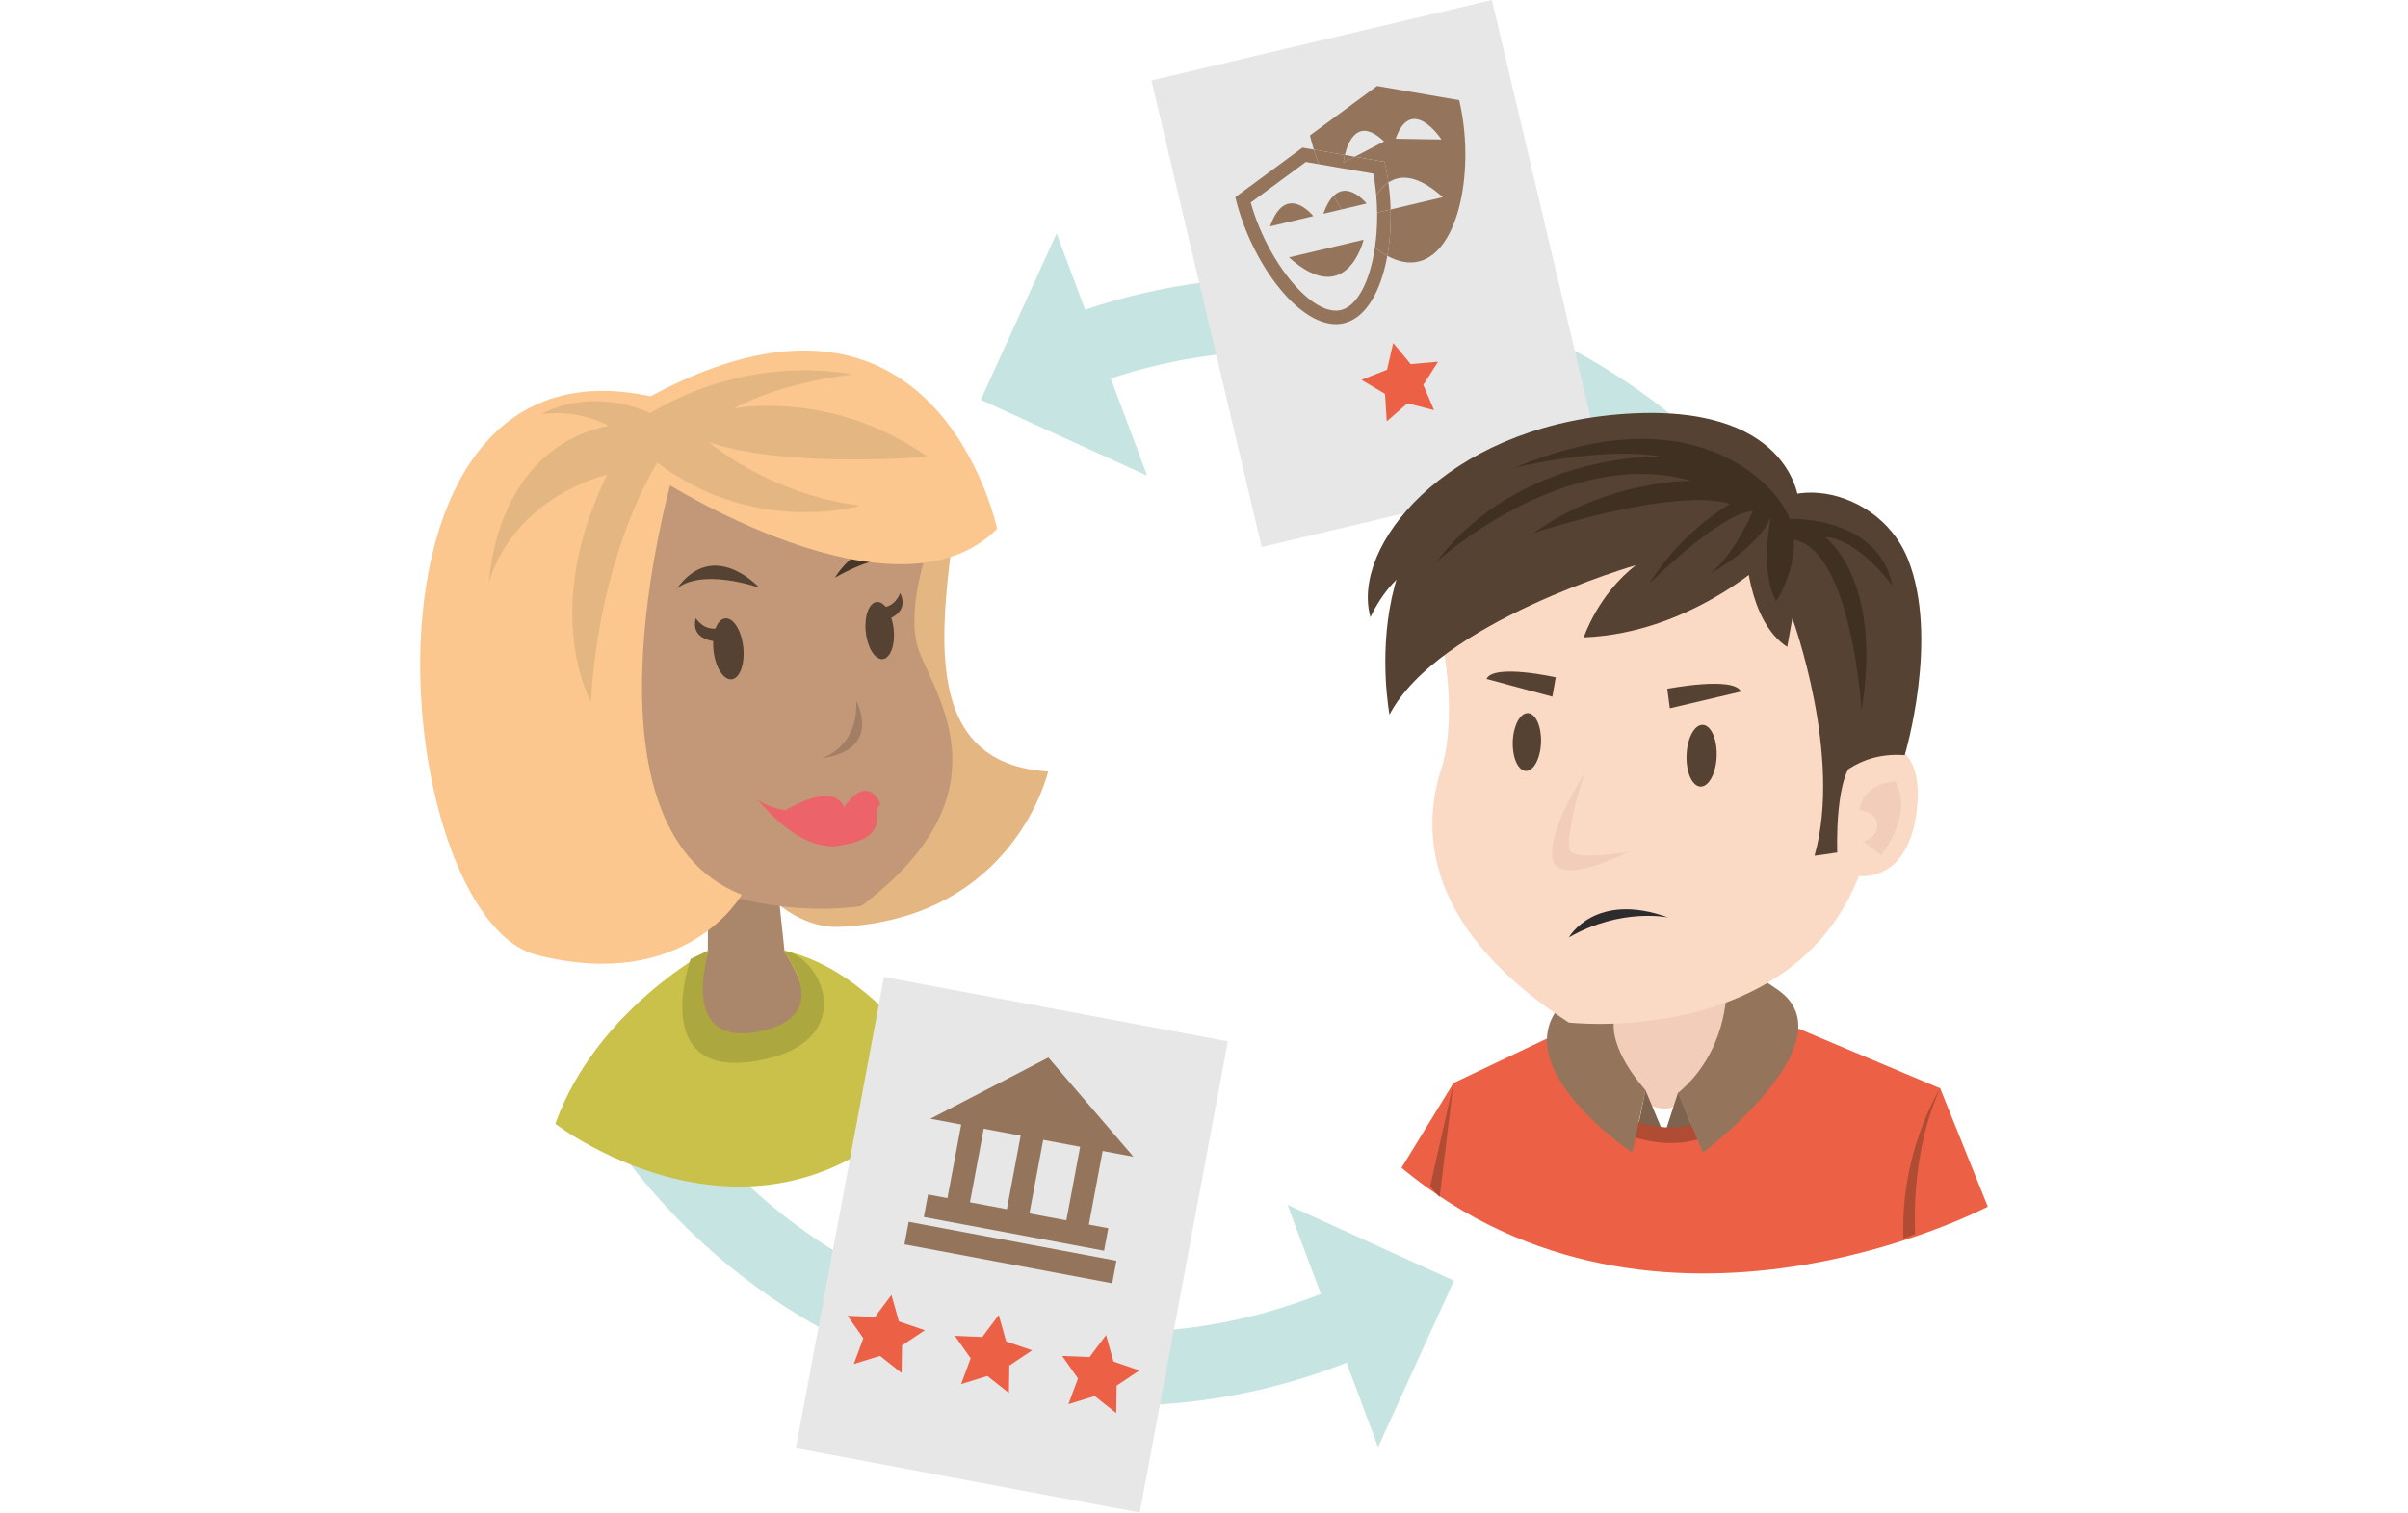 <svg xmlns="http://www.w3.org/2000/svg" width="390" height="245" viewBox="0 0 390 245"><path d="M298.83 115.15c1.563-.082 3.1.02 4.593.27-13.24-42.69-54.165-72.76-100.803-70.37-13.57.696-26.376 4.08-37.933 9.6 2.49 3.084 4.17 6.83 4.687 10.936 10.296-4.988 21.73-8.042 33.856-8.664 40.36-2.07 75.846 23.46 88.16 60.003 2.307-1.003 4.807-1.64 7.44-1.776z" fill="#c6e4e1"/><path fill="#e7e7e7" d="M186.482 13.033L241.627 0l17.86 75.57L204.34 88.6z"/><path fill="#ec6146" d="M224.646 59.887l.998-4.333 2.832 3.427 4.43-.388-2.384 3.752 1.74 4.094-4.308-1.107-3.353 2.92-.277-4.44-3.815-2.288z"/><g fill="#94755c"><path d="M223.027 13.928l-10.867 8.01c.182.767.394 1.535.63 2.296l5.02.87c.54-2.213 2.158-6.222 6.35-2.188l-4.73 2.467 4.818.83c.258 1.092.46 2.21.617 3.343 1.88-1.254 4.702-1.32 8.8 2.38l-8.438 1.995c.07 2.598-.113 5.16-.537 7.516 1.715.93 3.436 1.3 5.06.918 6.672-1.578 9.156-15.242 6.582-26.136l-13.305-2.3zm3.01 8.544c2.573-7.268 7.43.12 7.43.12l-7.43-.12z"/><path d="M222.68 40.096c-.784 5.335-2.788 9.475-5.52 10.12-4.62 1.093-11.833-7.665-14.59-17.405l8.92-6.577 2.114.366a38.83 38.83 0 0 1-.816-2.366l-1.845-.318-10.867 8.01c2.576 10.894 10.914 22.002 17.587 20.423 3.63-.858 6.013-5.29 7.026-10.905a14.037 14.037 0 0 1-2.01-1.35z"/><path d="M223.04 34.447a35.85 35.85 0 0 1-.36 5.65c.665.53 1.337.98 2.008 1.35.424-2.358.607-4.92.537-7.516l-2.185.517zM222.41 28.12c.227 1.177.387 2.37.49 3.562.492-.792 1.136-1.575 1.964-2.127a35.94 35.94 0 0 0-.617-3.342l-4.82-.83-1.856.966s.063-.53.24-1.247l-5.022-.87c.244.797.52 1.586.817 2.367l8.806 1.52z"/><path d="M222.9 31.682c.08.926.13 1.85.14 2.765l2.185-.516c-.04-1.46-.16-2.926-.362-4.375-.828.552-1.47 1.335-1.962 2.127zM219.427 25.382l-1.618-.28c-.178.718-.24 1.246-.24 1.246l1.857-.966zM220.848 38.832l-12.082 2.857c9.406 8.494 12.082-2.858 12.082-2.858zM205.7 36.662l7.01-1.658s-4.435-5.61-7.01 1.658zM214.326 34.622l2.977-.702c-.458-.707-.9-1.44-1.32-2.197-.59.575-1.16 1.495-1.657 2.9z"/><path d="M221.338 32.964s-2.886-3.65-5.355-1.242c.42.758.86 1.49 1.32 2.197l4.035-.956z"/></g><path fill="#c6e4e1" d="M171.127 37.816l-12.283 26.95 26.948 12.283zM220.484 206.656a87.604 87.604 0 0 1-34.53 9.025c-32.757 1.68-62.294-14.824-78.855-40.63a21.847 21.847 0 0 1-10.737 5.295c18.647 29.926 52.562 49.14 90.198 47.21a99.507 99.507 0 0 0 40.346-10.81 22.122 22.122 0 0 1-6.422-10.09z"/><path d="M314.233 176.286l-25.885-10.903-35.022 1.518-17.92 8.53-8.418 13.728c41.567 34.418 94.96 6.295 94.96 6.295l-7.715-19.167zm-44.69 7.566c-3.158-.118-4.81-2.383-5.04-4.82-.745-3.174 1.08-7.056 5.308-6.9 3.16.117 4.813 2.384 5.043 4.818.744 3.174-1.082 7.056-5.31 6.902z" fill="#ec6146"/><ellipse transform="rotate(2.098)" cx="275.767" cy="150.311" rx="10.201" ry="19.255" fill="#f1cdba"/><path fill="#7e634e" d="M266.5 176.574l3.043 7.283-4.468-.22zM271.8 176.91l2.82 6.968-5.077-.02z"/><path d="M270 185.14c-.18-.007-.357-.017-.54-.03-12.328-.833-17.402-12.205-17.612-12.69l2.308-1c.045.1 4.697 10.453 15.474 11.18.148.01.295.02.443.023 10.45.384 16.04-10.895 16.094-11.01l2.264 1.095c-.257.537-6.377 12.875-18.43 12.43z" fill="#b04b34"/><path d="M261.356 166.176s-.398 4.07 5.143 10.397l-2.13 10.13s-21.117-14.076-11.156-24.4c8.168-8.463 8.142 3.873 8.142 3.873zM279.584 160.72s.156 9.703-7.82 16.318l4.026 9.67s23.978-17.998 12.218-26.327c-10.952-7.76-8.424.34-8.424.34z" fill="#94755c"/><path d="M233.775 105.075s2.246 11.418-.39 19.654c-2.633 8.236-4.17 24.7 20.684 40.898 0 0 35.996 4.183 47.023-23.746 0 0 8.286 1.304 9.416-11.322 1.13-12.626-8.314-9.64-8.314-9.64s-20.106-69.74-68.42-15.845z" fill="#fbdac5"/><ellipse transform="matrix(.876 .032 -.032 .876 9.923 -12.73)" cx="276.147" cy="141.651" rx="2.611" ry="5.345" clip-rule="evenodd" fill="#554232" fill-rule="evenodd"/><ellipse transform="rotate(2.093 380.05 266.538) scale(.877)" cx="308.324" cy="144.039" rx="2.784" ry="5.701" clip-rule="evenodd" fill="#554232" fill-rule="evenodd"/><path d="M256.687 125.17s-6.17 9.475-5.207 14.037c.964 4.565 12.334-1.243 12.334-1.243s-9.194 1.602-9.607-.353c-.412-1.955.768-7.652 2.48-12.44z" clip-rule="evenodd" fill="#f1cdba" fill-rule="evenodd"/><path d="M264.94 91.552s-32.006 9.16-39.893 24.203c0 0-6.99-36.592 23.858-41.46 30.847-4.868 43.29 1.257 43.268 10.92l-35.664 18.026s2.255-6.914 8.43-11.688z" clip-rule="evenodd" fill="#554232" fill-rule="evenodd"/><path d="M282.717 88.537s.228 12.01 6.74 16.25l.834-4.637s10.178 13.374 6.35 26.9c0 0 3.872-5.352 11.85-4.727 0 0 5.686-18.965.49-31.82-5.195-12.86-24.454-14.9-26.263-1.966z" clip-rule="evenodd" fill="#554232" fill-rule="evenodd"/><path d="M290.29 100.15s8.185 22.3 3.59 38.466l3.686-.532s-.523-13.018 3.226-15.215c3.747-2.197.812-40.305-10.502-22.72zM286.996 90.03s-12.793 12.53-30.486 13.212c0 0 21.448-21.213 30.486-13.212zM291.32 81.188s-1.064-16.377-29.15-14.073c-28.087 2.303-43.456 21.407-40.21 32.86 0 0 4.007-9.186 10.664-8.943 6.66.246 58.696-9.844 58.696-9.844z" clip-rule="evenodd" fill="#554232" fill-rule="evenodd"/><path d="M288.774 81.913s-11.354-19.457-43.488-6.154c0 0 14.074-3.507 23.666-1.815 0 0-22.832-.738-36.327 17.087 0 0 20.842-18.996 41.28-13.15 0 0-13.404-.223-25.522 8.45 0 0 22.535-7.488 31.82-4.732 0 0-7.944 4.536-13.08 12.93 0 0 11.692-11.64 16.79-11.72 0 0-3.22 7.392-7.08 10.2 0 0 7.935-4.268 9.996-9.286 0 0-1.92 8.51.837 13.706 0-.002 5.68-8.643 1.107-15.517z" fill="#3f3022"/><path d="M288.96 84.066s15.06-1.056 17.572 10.835c0 0-5.616-7.712-10.973-7.908 0 0 9.414 6.513 5.94 28.107 0 0-1.658-27.95-12.12-27.8" fill="#3f3022"/><path d="M306.98 126.566s-5.1.08-5.803 4.614c0 0 2.936.375 2.857 2.518-.08 2.143-2.24 2.6-2.24 2.6l2.867 2.25c.002 0 5.337-6.508 2.32-11.982z" fill="#f1cdba"/><path d="M314.233 176.286s-6.5 10.11-5.952 24.345l1.908-.733s-.954-12.69 4.045-23.61zM235.404 175.432l-3.78 16.754 1.545 1.7z" fill="#b04b34"/><path d="M270.208 148.62s-7.604-1.657-16.11 3.217c0 0 4.204-7.54 16.11-3.216z" fill="#2c2c2d"/><path d="M111.273 73.15c4.1 7.48 13.473 12.265 23.556 11.194 3.974-.42 17.145-3.305 20.292-5.21-1.223 16.485-8.933 44.384 14.635 45.83 0 0-5.42 23.847-33.725 25.174-20.886.98-38.976-53.368-24.76-76.99z" clip-rule="evenodd" fill="#e4b682" fill-rule="evenodd"/><path clip-rule="evenodd" fill="#aa866a" fill-rule="evenodd" d="M127.277 156.088l-1.56-14.677-11.01 1.17-.095 14.853z"/><path d="M152.64 82.31s-6.89 15.39-3.714 23.37c3.176 7.976 14.11 23.302-9.403 41.054 0 0-28.862 5.352-48.21-20.298 0 0-8.117 1.857-10.103-10.57-1.986-12.43 7.574-10.12 7.574-10.12s12.3-73.51 63.855-23.436z" fill="#c39879"/><path d="M135.23 93.568s5.534-9.54 13.152-2.56c0 0-3.684-2.812-13.153 2.56z" clip-rule="evenodd" fill="#483729" fill-rule="evenodd"/><ellipse transform="rotate(173.945 140.043 104.272) scale(.877)" cx="156.666" cy="121.023" rx="2.591" ry="5.306" clip-rule="evenodd" fill="#554232" fill-rule="evenodd"/><path d="M115.56 105.355c.29 2.725 1.605 4.82 2.934 4.676 1.33-.14 2.175-2.462 1.888-5.187-.29-2.728-1.604-4.822-2.936-4.68-1.33.14-2.174 2.464-1.885 5.192z" clip-rule="evenodd" fill="#554232" fill-rule="evenodd"/><path d="M142.567 130.155s-1.94-5.054-5.896.626c0 0-.98-4.4-9.417.425 0 0 9.756 9.36 15.314-1.05z" clip-rule="evenodd" fill="#ec6369" fill-rule="evenodd"/><path d="M106.706 77.51s38.21 24.754 54.784 8.15c0 0-9.84-47.415-57.43-20.75l2.646 12.6z" clip-rule="evenodd" fill="#fbc78e" fill-rule="evenodd"/><path d="M109.5 75.03s-17.842 58.725 10.63 69.892c0 0-8.935 15.93-33.165 9.772-24.228-6.157-32.765-105.008 21.243-89.787L109.5 75.03z" clip-rule="evenodd" fill="#fbc78e" fill-rule="evenodd"/><path d="M138.66 113.48s4.432 7.928-5.57 9.35c0 0 6.023-1.783 5.57-9.35z" clip-rule="evenodd" fill="#a17e64" fill-rule="evenodd"/><path d="M106.624 74.678s-9.416 14.097-10.927 38.924c0 0-8.295-14.397 2.647-36.735 0 0-14.71 3.308-19.116 17.31 0 0 .776-21.474 19.37-25.194 0 0-4.66-2.78-10.9-1.9 0 0 7.577-4.734 18.124.04l.802 7.555z" clip-rule="evenodd" fill="#e4b682" fill-rule="evenodd"/><path d="M103.965 67.795s14.346-10.51 34.13-7.155c0 0-11.44 1.215-19.276 5.54 0 0 15.812-3.207 31.388 7.8 0 0-22.712 1.976-35.395-2.354 0 0 9.62 8.365 24.448 10.282 0 0-18.195 5.426-34.5-8.34l-.795-5.773z" clip-rule="evenodd" fill="#e4b682" fill-rule="evenodd"/><path d="M141.74 130.243s-13.982 3.31-18.996-.742c0 0 6.35 8.423 13.02 7.497 6.668-.925 6.672-3.633 5.975-6.754z" clip-rule="evenodd" fill="#ec6369" fill-rule="evenodd"/><path d="M143.2 100.48s4.272-.888 2.587-4.422c0 0-.827 2.49-3.25 2.31l.663 2.113zM116.28 103.902s-4.553.047-3.59-3.766c0 0 1.376 2.256 3.81 1.56l-.22 2.206zM122.953 95.174s-7.415-8.163-13.398.26c0 0 3.012-3.524 13.398-.26z" clip-rule="evenodd" fill="#554232" fill-rule="evenodd"/><path d="M125.207 153.033s27.042 14.154.67 24.81c-26.372 10.663-23.253-19.573-10-24.256 13.257-4.682 9.33-.554 9.33-.554z" clip-rule="evenodd" fill="#aa866a" fill-rule="evenodd"/><path d="M114.823 153.92s-18.325 9.735-24.885 28.112c0 0 35.102 26.974 62.496-6.932 0 0-10.42-17.96-25.604-21.148 0 0 10.17 13.545-4.746 14.912-14.916 1.365-7.26-14.944-7.26-14.944z" clip-rule="evenodd" fill="#c9c14a" fill-rule="evenodd"/><path d="M126.83 153.952s8.958 10.69-4.092 13.167c-13.05 2.475-7.915-13.2-7.915-13.2l-2.978 1.408s-6.83 19.277 10.345 16.58c17.177-2.698 11.3-16.915 4.64-17.956z" clip-rule="evenodd" fill="#ada740" fill-rule="evenodd"/><g><path fill="#e7e7e7" d="M143.17 158.257l55.697 10.42L184.587 245l-55.696-10.42z"/><g fill="#ec6146"><path d="M141.71 213.314l2.67-3.56 1.2 4.284 4.21 1.436-3.7 2.466-.07 4.45-3.488-2.76-4.25 1.31 1.544-4.17-2.56-3.638zM159.09 216.565l2.668-3.558 1.203 4.282 4.21 1.437-3.7 2.466-.068 4.446-3.49-2.758-4.25 1.31 1.544-4.17-2.56-3.638zM176.47 219.816l2.67-3.56 1.2 4.285 4.21 1.437-3.7 2.466-.068 4.45-3.49-2.76-4.25 1.31 1.546-4.17-2.56-3.638z"/></g><g fill="#94755c"><path d="M153.447 194.068l-3.142-.587-.682 3.65 29.192 5.46.684-3.648-3.144-.59 2.23-11.92 4.988.933-13.78-16.07-19.105 9.917 4.988.934-2.23 11.922zm5.88-11.24l5.98 1.12-2.232 11.92-5.98-1.118 2.23-11.922zm13.38 14.843l-5.98-1.117 2.23-11.922 5.98 1.12-2.23 11.92zM146.484 201.558l.685-3.65 33.65 6.31-.684 3.65z"/></g></g><path d="M240.754 109.973l10.664 2.87.55-3.13s-10.026-2.26-11.214.26zM281.963 112.025l-11.518 2.702-.414-3.155c.002 0 10.807-2.102 11.933.453z" clip-rule="evenodd" fill="#554232" fill-rule="evenodd"/><path fill="#c6e4e1" d="M223.198 234.4l12.286-26.95-26.95-12.28z"/></svg>